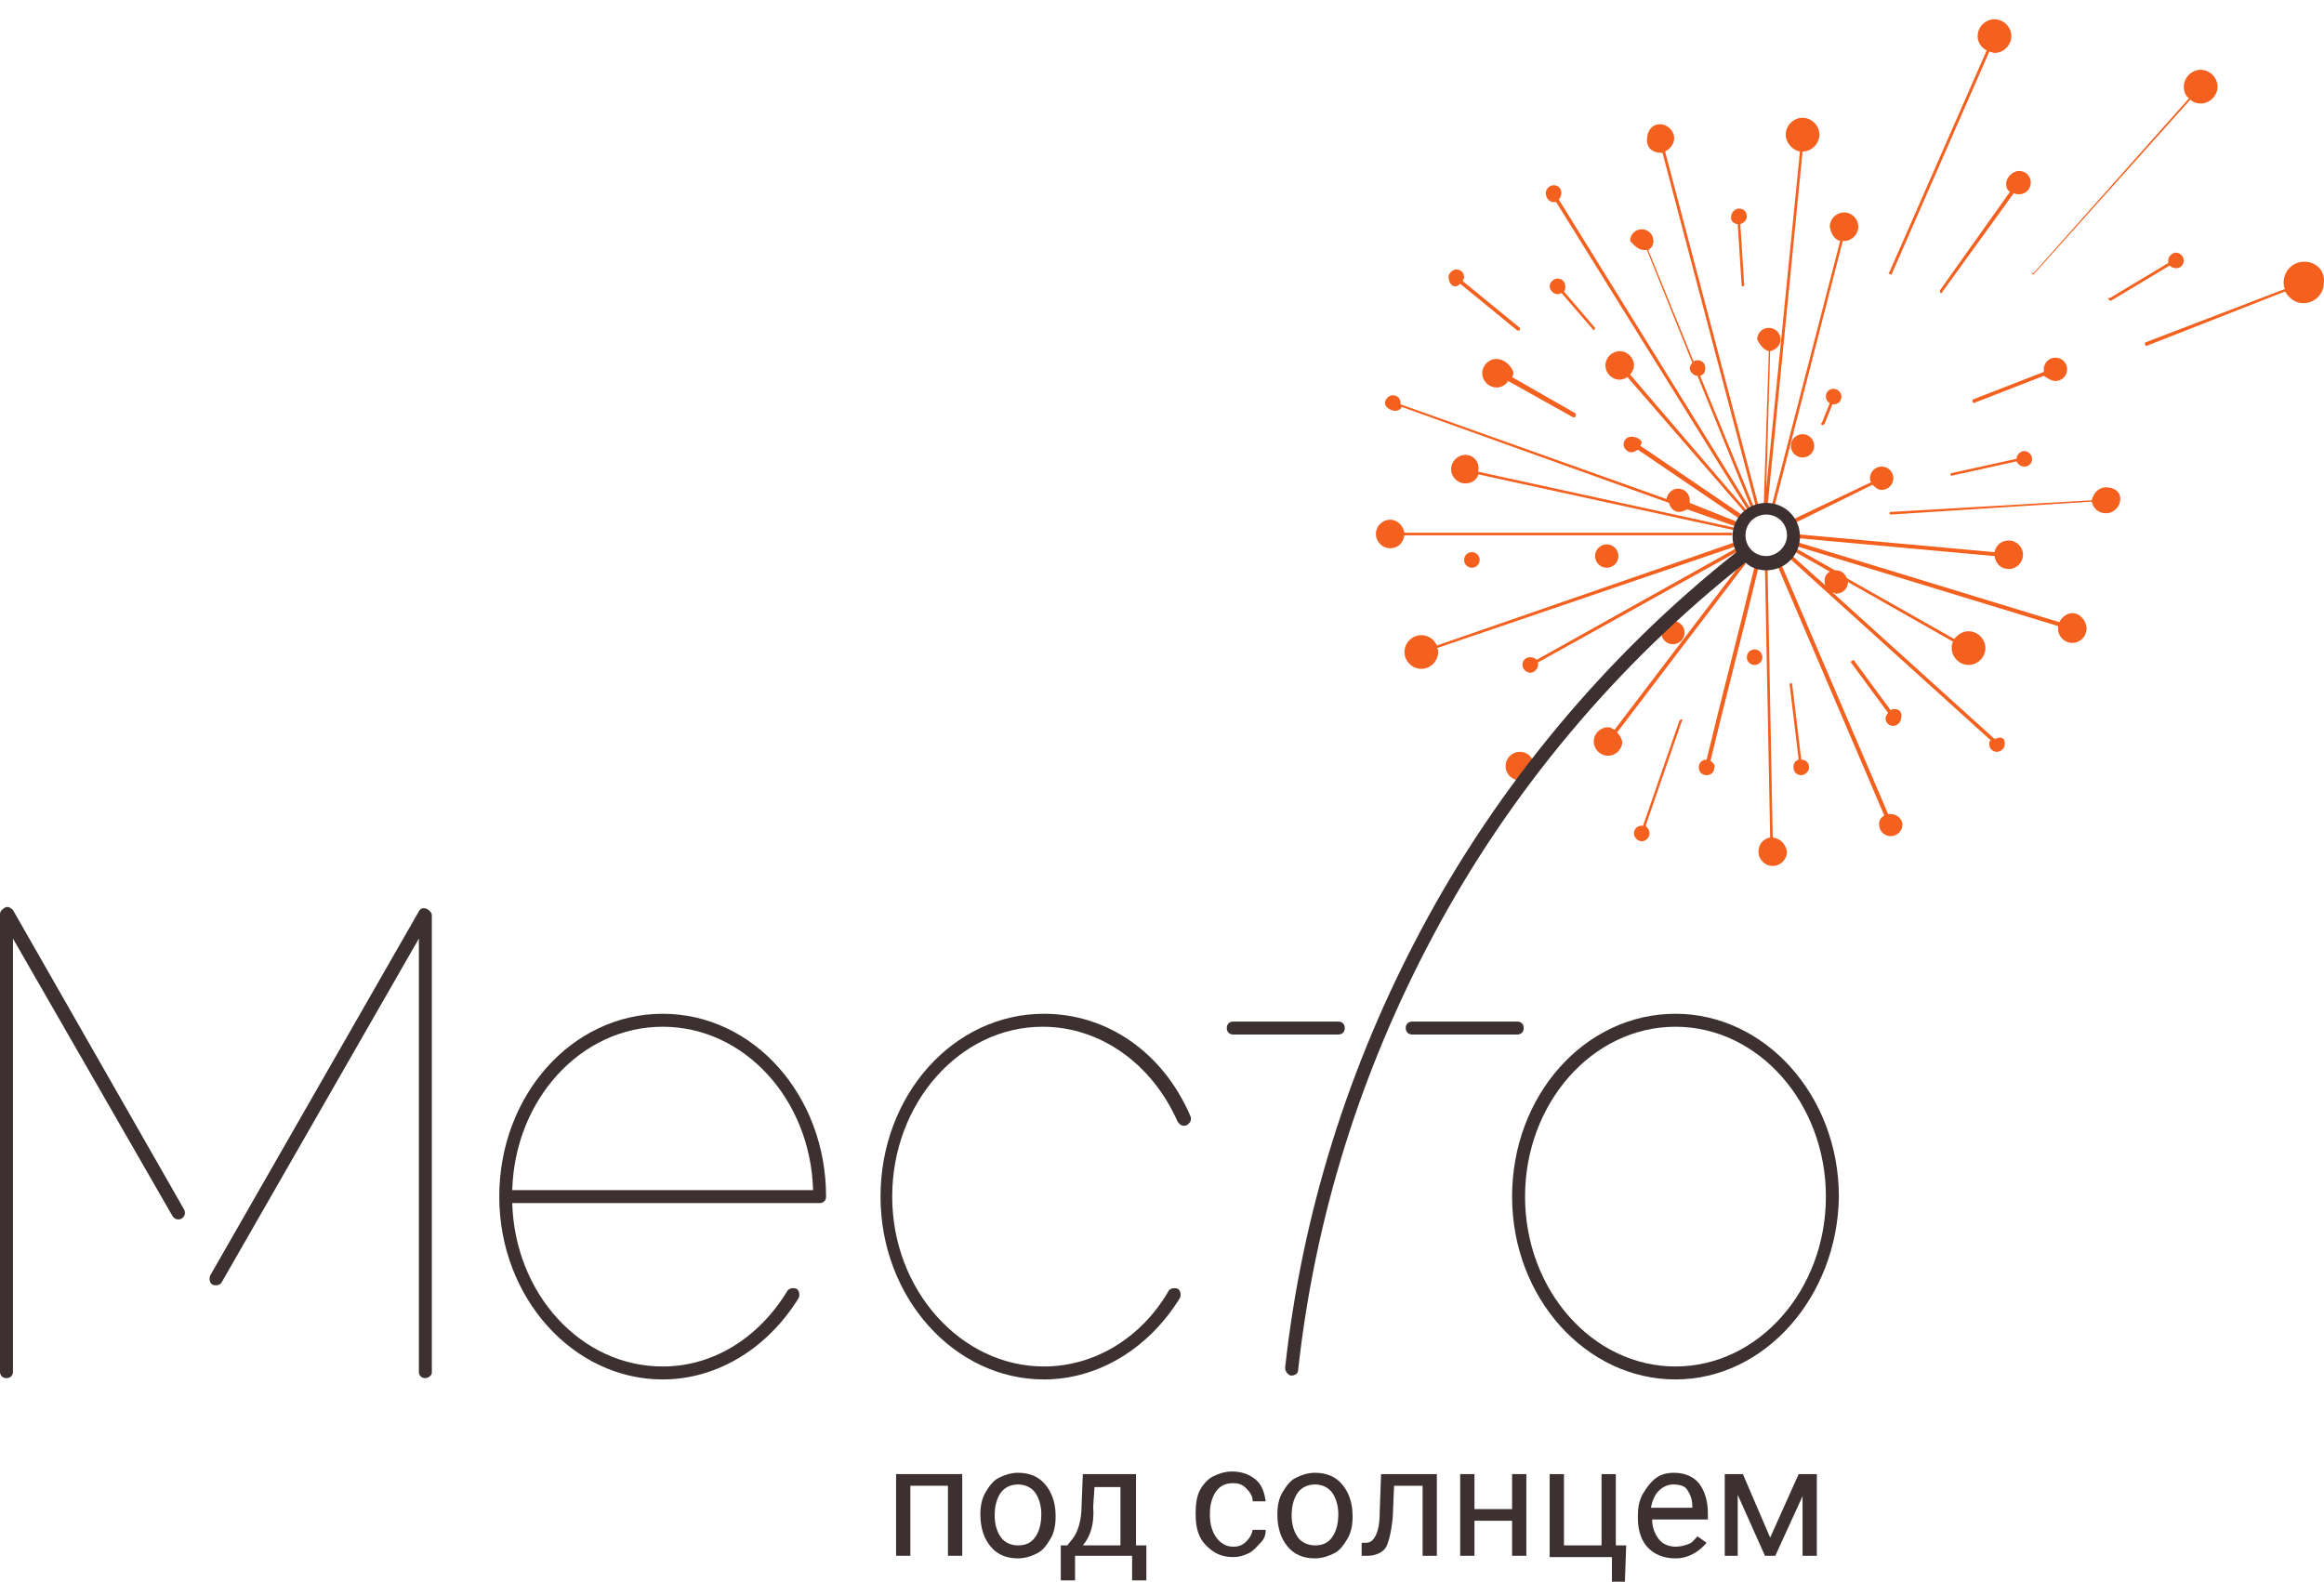 <svg width="119" height="81" viewBox="0 0 119 81" fill="none" xmlns="http://www.w3.org/2000/svg">
<path d="M117.998 13.402C117.4 13.402 116.935 13.867 116.935 14.464C116.935 14.597 116.935 14.664 117.002 14.797L109.896 17.519C109.83 17.519 109.83 17.585 109.83 17.652L109.896 17.718L117.002 14.929C117.201 15.261 117.533 15.527 117.931 15.527C118.529 15.527 118.994 15.062 118.994 14.464C119.06 13.867 118.595 13.402 117.998 13.402Z" fill="#F4601E"/>
<path d="M94.225 12.34L90.706 25.952C90.706 26.019 90.706 26.019 90.772 26.085C90.839 26.085 90.839 26.085 90.839 26.019L94.358 12.34C94.425 12.34 94.425 12.34 94.425 12.34C94.823 12.34 95.155 12.008 95.155 11.609C95.155 11.211 94.823 10.879 94.425 10.879C94.026 10.879 93.694 11.211 93.694 11.609C93.761 12.008 93.96 12.273 94.225 12.34Z" fill="#F4601E"/>
<path d="M85.062 7.824C85.128 7.824 85.128 7.824 85.128 7.824L89.909 25.952C89.909 26.019 89.976 26.019 89.976 26.019C90.042 26.019 90.042 25.952 90.042 25.886L85.261 7.758C85.527 7.625 85.726 7.36 85.726 7.094C85.726 6.696 85.394 6.364 84.996 6.364C84.597 6.364 84.332 6.696 84.332 7.16C84.332 7.625 84.663 7.824 85.062 7.824Z" fill="#F4601E"/>
<path d="M76.629 18.382C76.23 18.382 75.898 18.714 75.898 19.113C75.898 19.511 76.23 19.843 76.629 19.843C76.894 19.843 77.094 19.71 77.226 19.511L80.546 21.37C80.546 21.37 80.546 21.37 80.613 21.37C80.613 21.37 80.679 21.37 80.679 21.304C80.679 21.238 80.679 21.238 80.679 21.171L77.426 19.312C77.492 19.246 77.492 19.113 77.492 19.046C77.359 18.714 77.027 18.382 76.629 18.382Z" fill="#F4601E"/>
<path d="M75.035 23.296C74.637 23.296 74.305 23.628 74.305 24.027C74.305 24.425 74.637 24.757 75.035 24.757C75.367 24.757 75.633 24.558 75.699 24.292L88.78 27.148C88.847 27.148 88.847 27.148 88.847 27.081C88.847 27.015 88.847 27.015 88.78 27.015L75.699 24.159V24.093C75.766 23.628 75.433 23.296 75.035 23.296Z" fill="#F4601E"/>
<path d="M77.824 39.963C78.227 39.963 78.554 39.636 78.554 39.233C78.554 38.83 78.227 38.502 77.824 38.502C77.421 38.502 77.094 38.83 77.094 39.233C77.094 39.636 77.421 39.963 77.824 39.963Z" fill="#F4601E"/>
<path d="M82.804 37.506L89.378 28.874C89.378 28.808 89.378 28.808 89.378 28.741C89.312 28.741 89.312 28.741 89.245 28.741L82.671 37.374C82.539 37.307 82.472 37.241 82.339 37.241C81.941 37.241 81.609 37.573 81.609 37.971C81.609 38.37 81.941 38.702 82.339 38.702C82.738 38.702 83.07 38.37 83.07 37.971C83.003 37.772 82.937 37.639 82.804 37.506Z" fill="#F4601E"/>
<path d="M90.772 42.885L90.507 29.007C90.507 28.94 90.441 28.94 90.441 28.94C90.374 28.94 90.374 29.007 90.374 29.007L90.64 42.885C90.308 42.951 90.042 43.217 90.042 43.615C90.042 44.014 90.374 44.346 90.772 44.346C91.171 44.346 91.503 44.014 91.503 43.615C91.436 43.217 91.171 42.951 90.772 42.885Z" fill="#F4601E"/>
<path d="M96.815 41.69C96.749 41.69 96.682 41.69 96.682 41.69L91.171 28.808C91.171 28.741 91.105 28.741 91.038 28.741C90.972 28.741 90.972 28.808 90.972 28.874L96.483 41.756C96.284 41.889 96.218 42.022 96.218 42.221C96.218 42.553 96.483 42.819 96.815 42.819C97.147 42.819 97.413 42.553 97.413 42.221C97.413 41.955 97.147 41.69 96.815 41.69Z" fill="#F4601E"/>
<path d="M105.248 19.511C105.58 19.511 105.846 19.246 105.846 18.913C105.846 18.581 105.58 18.316 105.248 18.316C104.916 18.316 104.651 18.581 104.651 18.913C104.651 18.98 104.651 18.98 104.651 19.046L101.065 20.441C100.999 20.441 100.999 20.507 100.999 20.574L101.065 20.64L104.651 19.246C104.85 19.378 105.049 19.511 105.248 19.511Z" fill="#F4601E"/>
<path d="M102.725 9.418C102.725 9.617 102.791 9.75 102.924 9.816L99.338 14.863C99.338 14.929 99.338 14.929 99.338 14.996C99.338 14.996 99.338 14.996 99.405 14.996C99.405 14.996 99.471 14.996 99.471 14.929L103.123 9.883C103.19 9.949 103.323 9.949 103.389 9.949C103.721 9.949 103.987 9.684 103.987 9.352C103.987 9.02 103.721 8.754 103.389 8.754C103.057 8.754 102.725 9.086 102.725 9.418Z" fill="#F4601E"/>
<path d="M88.98 11.476L89.179 14.597C89.179 14.664 89.245 14.664 89.245 14.664C89.312 14.664 89.312 14.597 89.312 14.597L89.112 11.476C89.312 11.41 89.444 11.277 89.444 11.078C89.444 10.812 89.245 10.68 89.046 10.68C88.847 10.68 88.648 10.879 88.648 11.078C88.581 11.277 88.78 11.476 88.98 11.476Z" fill="#F4601E"/>
<path d="M79.55 10.348C79.617 10.348 79.683 10.348 79.683 10.348L89.511 26.151L89.577 26.218C89.577 26.218 89.577 26.218 89.644 26.218C89.71 26.218 89.71 26.151 89.644 26.085L79.816 10.215C79.882 10.148 79.949 10.016 79.949 9.883C79.949 9.617 79.75 9.484 79.55 9.484C79.351 9.484 79.152 9.684 79.152 9.883C79.152 10.082 79.285 10.348 79.55 10.348Z" fill="#F4601E"/>
<path d="M74.504 14.664C74.637 14.664 74.703 14.597 74.769 14.531L77.691 16.922H77.758H77.824C77.824 16.855 77.824 16.855 77.824 16.789L74.902 14.398C74.902 14.332 74.969 14.265 74.969 14.199C74.969 13.933 74.769 13.8 74.57 13.8C74.371 13.8 74.172 14 74.172 14.199C74.172 14.398 74.305 14.664 74.504 14.664Z" fill="#F4601E"/>
<path d="M71.449 21.038C71.582 21.038 71.715 20.972 71.781 20.839L85.46 25.753C85.527 26.019 85.726 26.218 85.992 26.218C86.124 26.218 86.257 26.151 86.39 26.085L88.847 26.948C88.913 26.948 88.913 26.948 88.913 26.882V26.816C88.913 26.749 88.913 26.749 88.847 26.683L86.523 25.753C86.523 25.687 86.523 25.687 86.523 25.62C86.523 25.288 86.257 25.023 85.925 25.023C85.66 25.023 85.394 25.222 85.328 25.554L71.715 20.706V20.64C71.715 20.375 71.516 20.242 71.317 20.242C71.117 20.242 70.918 20.441 70.918 20.64C70.918 20.839 71.184 21.038 71.449 21.038ZM86.589 25.886L86.921 26.019L86.589 25.886Z" fill="#F4601E"/>
<path d="M83.535 22.366C83.269 22.366 83.136 22.566 83.136 22.765C83.136 22.964 83.335 23.163 83.535 23.163C83.667 23.163 83.734 23.097 83.867 23.03L89.046 26.55C89.046 26.55 89.046 26.55 89.112 26.55C89.112 26.55 89.179 26.55 89.179 26.483C89.179 26.417 89.179 26.417 89.179 26.351L83.999 22.831C83.999 22.765 84.066 22.698 84.066 22.632C83.999 22.499 83.8 22.366 83.535 22.366Z" fill="#F4601E"/>
<path d="M75.367 29.073C75.587 29.073 75.766 28.895 75.766 28.675C75.766 28.455 75.587 28.276 75.367 28.276C75.147 28.276 74.969 28.455 74.969 28.675C74.969 28.895 75.147 29.073 75.367 29.073Z" fill="#F4601E"/>
<path d="M87.585 38.967C88.382 35.647 89.245 32.393 90.042 29.073C90.042 29.007 90.042 29.007 89.976 28.94C89.909 28.94 89.909 28.94 89.843 29.007C89.046 32.327 88.183 35.581 87.386 38.901C87.12 38.901 86.987 39.1 86.987 39.299C86.987 39.565 87.187 39.698 87.386 39.698C87.652 39.698 87.784 39.498 87.784 39.299C87.851 39.233 87.718 39.034 87.585 38.967Z" fill="#F4601E"/>
<path d="M92.233 38.901L91.769 35.049C91.769 34.983 91.702 34.983 91.702 34.983C91.636 34.983 91.636 35.049 91.636 35.049L92.101 38.901C91.901 38.967 91.835 39.1 91.835 39.299C91.835 39.565 92.034 39.697 92.233 39.697C92.433 39.697 92.632 39.498 92.632 39.299C92.632 39.1 92.499 38.901 92.233 38.901Z" fill="#F4601E"/>
<path d="M97.014 36.311C96.948 36.311 96.882 36.311 96.815 36.378L94.956 33.854C94.956 33.788 94.889 33.788 94.823 33.854C94.757 33.854 94.757 33.921 94.823 33.987L96.682 36.51C96.616 36.577 96.55 36.71 96.55 36.776C96.55 37.042 96.749 37.174 96.948 37.174C97.147 37.174 97.346 36.975 97.346 36.776C97.413 36.51 97.28 36.311 97.014 36.311Z" fill="#F4601E"/>
<path d="M102.393 37.772C102.327 37.772 102.194 37.838 102.127 37.838L93.827 30.335C93.893 30.335 93.96 30.401 94.026 30.401C94.358 30.401 94.624 30.136 94.624 29.804L100.002 32.858C99.936 32.991 99.936 33.057 99.936 33.19C99.936 33.655 100.334 34.053 100.799 34.053C101.264 34.053 101.663 33.655 101.663 33.19C101.663 32.725 101.264 32.327 100.799 32.327C100.534 32.327 100.268 32.46 100.069 32.725L94.557 29.604C94.491 29.405 94.292 29.206 94.026 29.206C93.96 29.206 93.96 29.206 93.96 29.206L91.835 28.011C91.769 28.011 91.769 28.011 91.702 28.011C91.702 28.077 91.702 28.077 91.702 28.143L93.694 29.272C93.495 29.405 93.429 29.538 93.429 29.737C93.429 29.87 93.429 29.936 93.495 30.003L91.636 28.343C91.569 28.343 91.569 28.343 91.503 28.343C91.503 28.409 91.503 28.409 91.503 28.476L101.928 37.905C101.862 37.971 101.862 38.038 101.862 38.104C101.862 38.37 102.061 38.502 102.26 38.502C102.459 38.502 102.659 38.303 102.659 38.104C102.659 37.905 102.592 37.772 102.393 37.772Z" fill="#F4601E"/>
<path d="M89.843 34.053C90.063 34.053 90.241 33.875 90.241 33.655C90.241 33.435 90.063 33.257 89.843 33.257C89.623 33.257 89.445 33.435 89.445 33.655C89.445 33.875 89.623 34.053 89.843 34.053Z" fill="#F4601E"/>
<path d="M92.3 23.429C92.63 23.429 92.897 23.161 92.897 22.831C92.897 22.501 92.63 22.234 92.3 22.234C91.97 22.234 91.702 22.501 91.702 22.831C91.702 23.161 91.97 23.429 92.3 23.429Z" fill="#F4601E"/>
<path d="M90.573 17.984L90.308 26.019C90.308 26.085 90.374 26.085 90.374 26.085C90.374 26.085 90.441 26.085 90.441 26.019C90.507 26.019 90.507 26.019 90.507 25.952L92.3 7.758C92.765 7.758 93.163 7.36 93.163 6.895C93.163 6.43 92.765 6.031 92.3 6.031C91.835 6.031 91.437 6.43 91.437 6.895C91.437 7.293 91.769 7.692 92.167 7.758L90.441 25.023L90.64 17.984C90.905 17.918 91.171 17.718 91.171 17.386C91.171 17.054 90.905 16.789 90.573 16.789C90.241 16.789 89.976 17.054 89.976 17.386C90.109 17.652 90.308 17.918 90.573 17.984Z" fill="#F4601E"/>
<path d="M82.273 29.073C82.603 29.073 82.871 28.806 82.871 28.476C82.871 28.145 82.603 27.878 82.273 27.878C81.943 27.878 81.675 28.145 81.675 28.476C81.675 28.806 81.943 29.073 82.273 29.073Z" fill="#F4601E"/>
<path d="M85.659 32.991C85.99 32.991 86.257 32.723 86.257 32.393C86.257 32.063 85.99 31.796 85.659 31.796C85.329 31.796 85.062 32.063 85.062 32.393C85.062 32.723 85.329 32.991 85.659 32.991Z" fill="#F4601E"/>
<path d="M84.199 12.805C84.265 12.805 84.265 12.805 84.331 12.805L86.656 18.582C86.589 18.648 86.523 18.781 86.523 18.847C86.523 19.047 86.722 19.246 86.921 19.246L89.644 25.952L89.71 26.019C89.776 26.019 89.776 25.952 89.776 25.886L87.054 19.246C87.253 19.179 87.32 19.047 87.32 18.847C87.32 18.582 87.12 18.449 86.921 18.449C86.855 18.449 86.788 18.449 86.722 18.515L84.398 12.805C84.597 12.672 84.663 12.539 84.663 12.34C84.663 12.008 84.398 11.742 84.066 11.742C83.734 11.742 83.468 12.008 83.468 12.34C83.667 12.539 83.867 12.805 84.199 12.805Z" fill="#F4601E"/>
<path d="M107.838 24.956C107.44 24.956 107.174 25.288 107.108 25.62L96.815 26.218C96.749 26.218 96.749 26.284 96.749 26.284C96.749 26.351 96.815 26.351 96.815 26.351L107.108 25.687C107.174 26.019 107.44 26.284 107.838 26.284C108.236 26.284 108.568 25.952 108.568 25.554C108.568 25.155 108.236 24.956 107.838 24.956Z" fill="#F4601E"/>
<path d="M106.112 31.397C105.846 31.397 105.58 31.596 105.448 31.862L91.968 27.745C91.901 27.745 91.901 27.745 91.835 27.811C91.835 27.878 91.835 27.878 91.901 27.944L105.381 32.061C105.381 32.128 105.381 32.128 105.381 32.194C105.381 32.593 105.713 32.925 106.112 32.925C106.51 32.925 106.842 32.593 106.842 32.194C106.842 31.796 106.51 31.397 106.112 31.397Z" fill="#F4601E"/>
<path d="M89.378 26.284C89.378 26.284 89.444 26.284 89.378 26.284C89.444 26.218 89.444 26.151 89.444 26.151L83.468 19.179C83.601 19.046 83.667 18.847 83.667 18.714C83.667 18.316 83.335 17.984 82.937 17.984C82.539 17.984 82.207 18.316 82.207 18.714C82.207 19.113 82.539 19.445 82.937 19.445C83.07 19.445 83.203 19.378 83.335 19.312L89.378 26.284C89.378 26.284 89.312 26.284 89.378 26.284Z" fill="#F4601E"/>
<path d="M88.913 28.276C88.98 28.276 88.98 28.21 88.913 28.144C88.913 28.077 88.847 28.077 88.78 28.144L78.687 33.788C78.621 33.721 78.488 33.655 78.355 33.655C78.09 33.655 77.957 33.854 77.957 34.053C77.957 34.253 78.156 34.452 78.355 34.452C78.554 34.452 78.754 34.253 78.754 34.053C78.754 33.987 78.754 33.987 78.754 33.921L88.913 28.276Z" fill="#F4601E"/>
<path d="M88.648 27.413C88.714 27.413 88.714 27.347 88.714 27.347C88.714 27.28 88.648 27.28 88.648 27.28H71.914C71.848 26.948 71.582 26.616 71.184 26.616C70.785 26.616 70.453 26.948 70.453 27.347C70.453 27.745 70.785 28.077 71.184 28.077C71.582 28.077 71.848 27.811 71.914 27.413H88.648Z" fill="#F4601E"/>
<path d="M88.78 28.011C88.847 28.011 88.847 27.944 88.847 27.878C88.847 27.811 88.78 27.811 88.714 27.811L73.574 33.057C73.441 32.725 73.109 32.526 72.777 32.526C72.312 32.526 71.914 32.925 71.914 33.389C71.914 33.854 72.312 34.253 72.777 34.253C73.242 34.253 73.641 33.854 73.641 33.389C73.641 33.323 73.641 33.257 73.574 33.19L88.78 28.011Z" fill="#F4601E"/>
<path d="M81.609 16.922C81.675 16.855 81.675 16.789 81.675 16.789L80.082 14.929C80.148 14.863 80.148 14.797 80.148 14.664C80.148 14.398 79.949 14.265 79.75 14.265C79.55 14.265 79.351 14.465 79.351 14.664C79.351 14.863 79.55 15.062 79.75 15.062C79.816 15.062 79.882 15.062 79.949 14.996L81.609 16.922C81.543 16.922 81.543 16.922 81.609 16.922Z" fill="#F4601E"/>
<path d="M91.835 27.48C91.835 27.546 91.835 27.546 91.901 27.546L102.127 28.476C102.194 28.874 102.459 29.14 102.858 29.14C103.256 29.14 103.588 28.808 103.588 28.409C103.588 28.011 103.256 27.679 102.858 27.679C102.459 27.679 102.194 27.944 102.127 28.276L91.901 27.347C91.901 27.413 91.901 27.48 91.835 27.48Z" fill="#F4601E"/>
<path d="M91.769 26.616C91.702 26.616 91.702 26.683 91.702 26.749L91.769 26.816C91.769 26.816 91.769 26.816 91.835 26.816L95.885 24.823C96.018 24.956 96.151 25.089 96.35 25.089C96.682 25.089 96.948 24.823 96.948 24.491C96.948 24.159 96.682 23.894 96.35 23.894C96.018 23.894 95.753 24.159 95.753 24.491C95.753 24.558 95.753 24.624 95.819 24.691L91.769 26.616Z" fill="#F4601E"/>
<path d="M107.971 15.328L108.037 15.394C108.037 15.394 108.037 15.394 108.104 15.394L111.092 13.601C111.158 13.668 111.291 13.734 111.424 13.734C111.689 13.734 111.822 13.535 111.822 13.336C111.822 13.136 111.623 12.937 111.424 12.937C111.225 12.937 111.025 13.136 111.025 13.336C111.025 13.402 111.025 13.469 111.025 13.469L108.037 15.261C107.904 15.261 107.904 15.261 107.971 15.328Z" fill="#F4601E"/>
<path d="M104.119 14.066C104.119 14.066 104.119 14 104.119 14.066L112.154 5.102C112.287 5.235 112.486 5.301 112.685 5.301C113.15 5.301 113.549 4.903 113.549 4.438C113.549 3.973 113.15 3.574 112.685 3.574C112.221 3.574 111.822 3.973 111.822 4.438C111.822 4.637 111.889 4.903 112.088 5.035L104.119 14C103.987 13.933 103.987 14 104.119 14.066C104.053 14.066 104.053 14.066 104.119 14.066Z" fill="#F4601E"/>
<path d="M96.815 14.066C96.815 14.066 96.882 14.066 96.882 14L101.862 2.645C101.928 2.645 102.061 2.711 102.127 2.711C102.592 2.711 102.991 2.313 102.991 1.848C102.991 1.383 102.592 0.985 102.127 0.985C101.663 0.985 101.264 1.383 101.264 1.848C101.264 2.18 101.463 2.446 101.729 2.579L96.749 13.933C96.682 13.933 96.682 14 96.815 14.066C96.749 14.066 96.749 14.066 96.815 14.066Z" fill="#F4601E"/>
<path d="M99.87 24.292C99.87 24.359 99.936 24.359 99.936 24.359L103.256 23.628C103.323 23.761 103.455 23.894 103.655 23.894C103.92 23.894 104.053 23.695 104.053 23.495C104.053 23.296 103.854 23.097 103.655 23.097C103.455 23.097 103.256 23.296 103.256 23.495L99.936 24.226C99.87 24.226 99.87 24.292 99.87 24.292Z" fill="#F4601E"/>
<path d="M93.296 21.769C93.362 21.769 93.362 21.769 93.429 21.703L93.827 20.706H93.894C94.159 20.706 94.292 20.507 94.292 20.308C94.292 20.109 94.093 19.91 93.894 19.91C93.628 19.91 93.495 20.109 93.495 20.308C93.495 20.441 93.561 20.574 93.694 20.64L93.296 21.636C93.229 21.703 93.229 21.703 93.296 21.769Z" fill="#F4601E"/>
<path d="M86.124 36.842C86.058 36.842 86.058 36.842 85.992 36.909L84.132 42.287H84.066C83.8 42.287 83.667 42.486 83.667 42.686C83.667 42.885 83.867 43.084 84.066 43.084C84.265 43.084 84.464 42.885 84.464 42.686C84.464 42.553 84.398 42.42 84.265 42.287L86.124 36.909C86.191 36.909 86.124 36.842 86.124 36.842Z" fill="#F4601E"/>
<path d="M33.932 70.642C29.35 70.642 25.565 66.458 25.565 61.279C25.565 56.099 29.284 51.916 33.932 51.916C38.58 51.916 42.299 56.099 42.299 61.279C42.299 61.478 42.166 61.611 41.967 61.611H26.229C26.362 66.259 29.748 69.978 33.932 69.978C36.522 69.978 38.846 68.517 40.306 66.126C40.373 65.993 40.572 65.927 40.771 65.993C40.904 66.06 40.971 66.259 40.904 66.458C39.31 69.048 36.721 70.642 33.932 70.642ZM26.229 60.947H41.635C41.502 56.299 38.115 52.58 33.932 52.58C29.748 52.58 26.362 56.299 26.229 60.947Z" fill="#3D3030"/>
<path d="M53.454 70.642C48.872 70.642 45.087 66.458 45.087 61.279C45.087 56.099 48.806 51.916 53.454 51.916C56.708 51.916 59.563 53.908 60.958 57.162C61.024 57.361 60.958 57.494 60.758 57.627C60.559 57.693 60.426 57.627 60.294 57.427C58.966 54.439 56.309 52.58 53.388 52.58C49.138 52.58 45.685 56.498 45.685 61.279C45.685 66.06 49.204 69.978 53.454 69.978C56.044 69.978 58.434 68.517 59.829 66.126C59.895 65.993 60.094 65.927 60.294 65.993C60.426 66.06 60.493 66.259 60.426 66.458C58.833 69.048 56.243 70.642 53.454 70.642Z" fill="#3D3030"/>
<path d="M85.792 70.642C81.211 70.642 77.426 66.458 77.426 61.279C77.426 56.099 81.144 51.916 85.792 51.916C90.374 51.916 94.159 56.099 94.159 61.279C94.093 66.392 90.374 70.642 85.792 70.642ZM85.792 52.58C81.543 52.58 78.09 56.498 78.09 61.279C78.09 66.06 81.543 69.978 85.792 69.978C90.042 69.978 93.495 66.06 93.495 61.279C93.495 56.498 90.042 52.58 85.792 52.58Z" fill="#3D3030"/>
<path d="M0.332 70.575C0.133 70.575 0 70.442 0 70.243V46.803C0 46.67 0.133 46.537 0.266 46.471C0.398 46.404 0.531 46.471 0.664 46.604L9.429 61.943C9.496 62.075 9.496 62.275 9.296 62.407C9.164 62.474 8.964 62.474 8.832 62.275L0.664 48.065V70.243C0.664 70.442 0.531 70.575 0.332 70.575Z" fill="#3D3030"/>
<path d="M21.78 70.575C21.581 70.575 21.448 70.442 21.448 70.243V48.065L11.355 65.661C11.289 65.794 11.089 65.861 10.89 65.794C10.757 65.728 10.691 65.528 10.757 65.329L21.448 46.67C21.515 46.537 21.647 46.471 21.846 46.537C21.979 46.604 22.112 46.736 22.112 46.869V70.309C22.112 70.442 21.913 70.575 21.78 70.575Z" fill="#3D3030"/>
<path d="M68.528 52.978H63.149C62.95 52.978 62.817 52.846 62.817 52.647C62.817 52.447 62.95 52.315 63.149 52.315H68.528C68.727 52.315 68.86 52.447 68.86 52.647C68.86 52.846 68.727 52.978 68.528 52.978Z" fill="#3D3030"/>
<path d="M77.691 52.978H72.313C72.113 52.978 71.981 52.846 71.981 52.647C71.981 52.447 72.113 52.315 72.313 52.315H77.691C77.89 52.315 78.023 52.447 78.023 52.647C78.023 52.846 77.89 52.978 77.691 52.978Z" fill="#3D3030"/>
<path d="M90.441 25.753C89.511 25.753 88.714 26.484 88.714 27.48C88.714 27.745 88.781 28.011 88.913 28.276C82.273 33.522 76.695 40.229 72.777 47.6C69.059 54.572 66.668 62.142 65.805 70.044C65.805 70.243 65.938 70.376 66.071 70.442C66.071 70.442 66.071 70.442 66.137 70.442C66.336 70.442 66.469 70.309 66.469 70.177C67.332 62.341 69.656 54.904 73.375 47.932C77.293 40.561 82.804 33.987 89.378 28.808C89.644 29.073 90.042 29.206 90.441 29.206C91.37 29.206 92.167 28.476 92.167 27.48C92.167 26.484 91.37 25.753 90.441 25.753ZM90.441 28.476C89.843 28.476 89.378 28.011 89.378 27.413C89.378 26.816 89.843 26.351 90.441 26.351C91.038 26.351 91.503 26.816 91.503 27.413C91.503 28.011 90.972 28.476 90.441 28.476Z" fill="#3D3030"/>
<path d="M49.271 79.672H48.54V76.086H46.615V79.672H45.884V75.489H49.271V79.672Z" fill="#3D3030"/>
<path d="M50.2 77.547C50.2 77.149 50.267 76.75 50.466 76.418C50.665 76.086 50.864 75.821 51.13 75.688C51.396 75.555 51.728 75.422 52.126 75.422C52.724 75.422 53.189 75.622 53.521 76.02C53.853 76.418 54.052 76.95 54.052 77.614V77.68C54.052 78.079 53.985 78.477 53.786 78.809C53.587 79.141 53.388 79.406 53.122 79.539C52.856 79.672 52.525 79.805 52.126 79.805C51.529 79.805 51.064 79.606 50.732 79.207C50.4 78.809 50.2 78.278 50.2 77.547ZM50.931 77.614C50.931 78.079 51.064 78.477 51.263 78.743C51.462 79.008 51.794 79.141 52.126 79.141C52.525 79.141 52.79 79.008 52.989 78.743C53.189 78.477 53.321 78.079 53.321 77.547C53.321 77.082 53.189 76.684 52.989 76.418C52.79 76.153 52.458 76.02 52.126 76.02C51.794 76.02 51.462 76.153 51.263 76.418C51.064 76.684 50.931 77.082 50.931 77.614Z" fill="#3D3030"/>
<path d="M54.649 79.141L54.915 78.809C55.181 78.477 55.38 77.879 55.38 77.149L55.446 75.489H58.169V79.141H58.7V80.934H57.969V79.672H55.048V80.934H54.317V79.141H54.649ZM55.446 79.141H57.372V76.153H56.044L55.977 77.149C56.044 78.012 55.845 78.676 55.446 79.141Z" fill="#3D3030"/>
<path d="M63.149 79.207C63.415 79.207 63.614 79.141 63.813 78.942C64.012 78.743 64.079 78.61 64.145 78.344H64.809C64.809 78.61 64.743 78.809 64.543 79.008C64.344 79.207 64.211 79.406 63.946 79.539C63.68 79.672 63.415 79.739 63.149 79.739C62.551 79.739 62.153 79.539 61.755 79.141C61.356 78.743 61.223 78.211 61.223 77.547V77.414C61.223 77.016 61.29 76.618 61.422 76.352C61.555 76.086 61.821 75.754 62.087 75.622C62.352 75.489 62.684 75.356 63.083 75.356C63.547 75.356 63.946 75.489 64.278 75.754C64.61 76.02 64.743 76.418 64.809 76.883H64.145C64.145 76.618 64.012 76.418 63.813 76.219C63.614 76.02 63.415 75.954 63.149 75.954C62.751 75.954 62.485 76.086 62.286 76.352C62.087 76.618 61.954 77.016 61.954 77.481V77.614C61.954 78.079 62.087 78.477 62.286 78.743C62.485 79.008 62.751 79.207 63.149 79.207Z" fill="#3D3030"/>
<path d="M65.407 77.547C65.407 77.149 65.473 76.75 65.672 76.418C65.871 76.086 66.071 75.821 66.336 75.688C66.602 75.555 66.934 75.422 67.332 75.422C67.93 75.422 68.395 75.622 68.727 76.02C69.059 76.418 69.258 76.95 69.258 77.614V77.68C69.258 78.079 69.192 78.477 68.992 78.809C68.793 79.141 68.594 79.406 68.328 79.539C68.063 79.672 67.731 79.805 67.332 79.805C66.735 79.805 66.27 79.606 65.938 79.207C65.606 78.809 65.407 78.278 65.407 77.547ZM66.137 77.614C66.137 78.079 66.27 78.477 66.469 78.743C66.668 79.008 67 79.141 67.332 79.141C67.731 79.141 67.996 79.008 68.196 78.743C68.395 78.477 68.528 78.079 68.528 77.547C68.528 77.082 68.395 76.684 68.196 76.418C67.996 76.153 67.664 76.02 67.332 76.02C67 76.02 66.668 76.153 66.469 76.418C66.27 76.684 66.137 77.082 66.137 77.614Z" fill="#3D3030"/>
<path d="M73.574 75.489V79.672H72.844V76.086H71.383L71.317 77.68C71.25 78.41 71.117 78.942 70.984 79.207C70.852 79.473 70.453 79.672 70.055 79.672H69.723V79.008H69.922C70.188 79.008 70.32 78.875 70.453 78.61C70.586 78.344 70.653 77.946 70.653 77.282L70.719 75.489H73.574Z" fill="#3D3030"/>
<path d="M78.156 79.672H77.426V77.879H75.5V79.672H74.769V75.489H75.5V77.282H77.426V75.489H78.156V79.672Z" fill="#3D3030"/>
<path d="M79.351 75.489H80.082V79.141H82.007V75.489H82.738V79.141H83.269L83.203 81H82.539V79.739H79.351V75.489Z" fill="#3D3030"/>
<path d="M85.792 79.805C85.195 79.805 84.73 79.606 84.398 79.274C84.066 78.942 83.867 78.41 83.867 77.746V77.614C83.867 77.215 83.933 76.817 84.132 76.485C84.332 76.153 84.531 75.887 84.796 75.688C85.062 75.489 85.394 75.422 85.726 75.422C86.257 75.422 86.722 75.622 86.988 75.954C87.253 76.286 87.452 76.817 87.452 77.481V77.813H84.597C84.597 78.211 84.73 78.543 84.929 78.809C85.128 79.075 85.46 79.207 85.792 79.207C86.058 79.207 86.257 79.141 86.456 79.075C86.656 79.008 86.788 78.809 86.921 78.676L87.386 79.008C86.988 79.473 86.456 79.805 85.792 79.805ZM85.659 76.02C85.394 76.02 85.128 76.153 84.929 76.352C84.73 76.551 84.597 76.883 84.531 77.215H86.656V77.149C86.656 76.75 86.523 76.485 86.39 76.286C86.257 76.086 85.992 76.02 85.659 76.02Z" fill="#3D3030"/>
<path d="M90.64 78.743L92.101 75.489H93.03V79.672H92.3V76.618L90.905 79.672H90.374L88.98 76.551V79.672H88.316V75.489H89.245L90.64 78.743Z" fill="#3D3030"/>
</svg>
